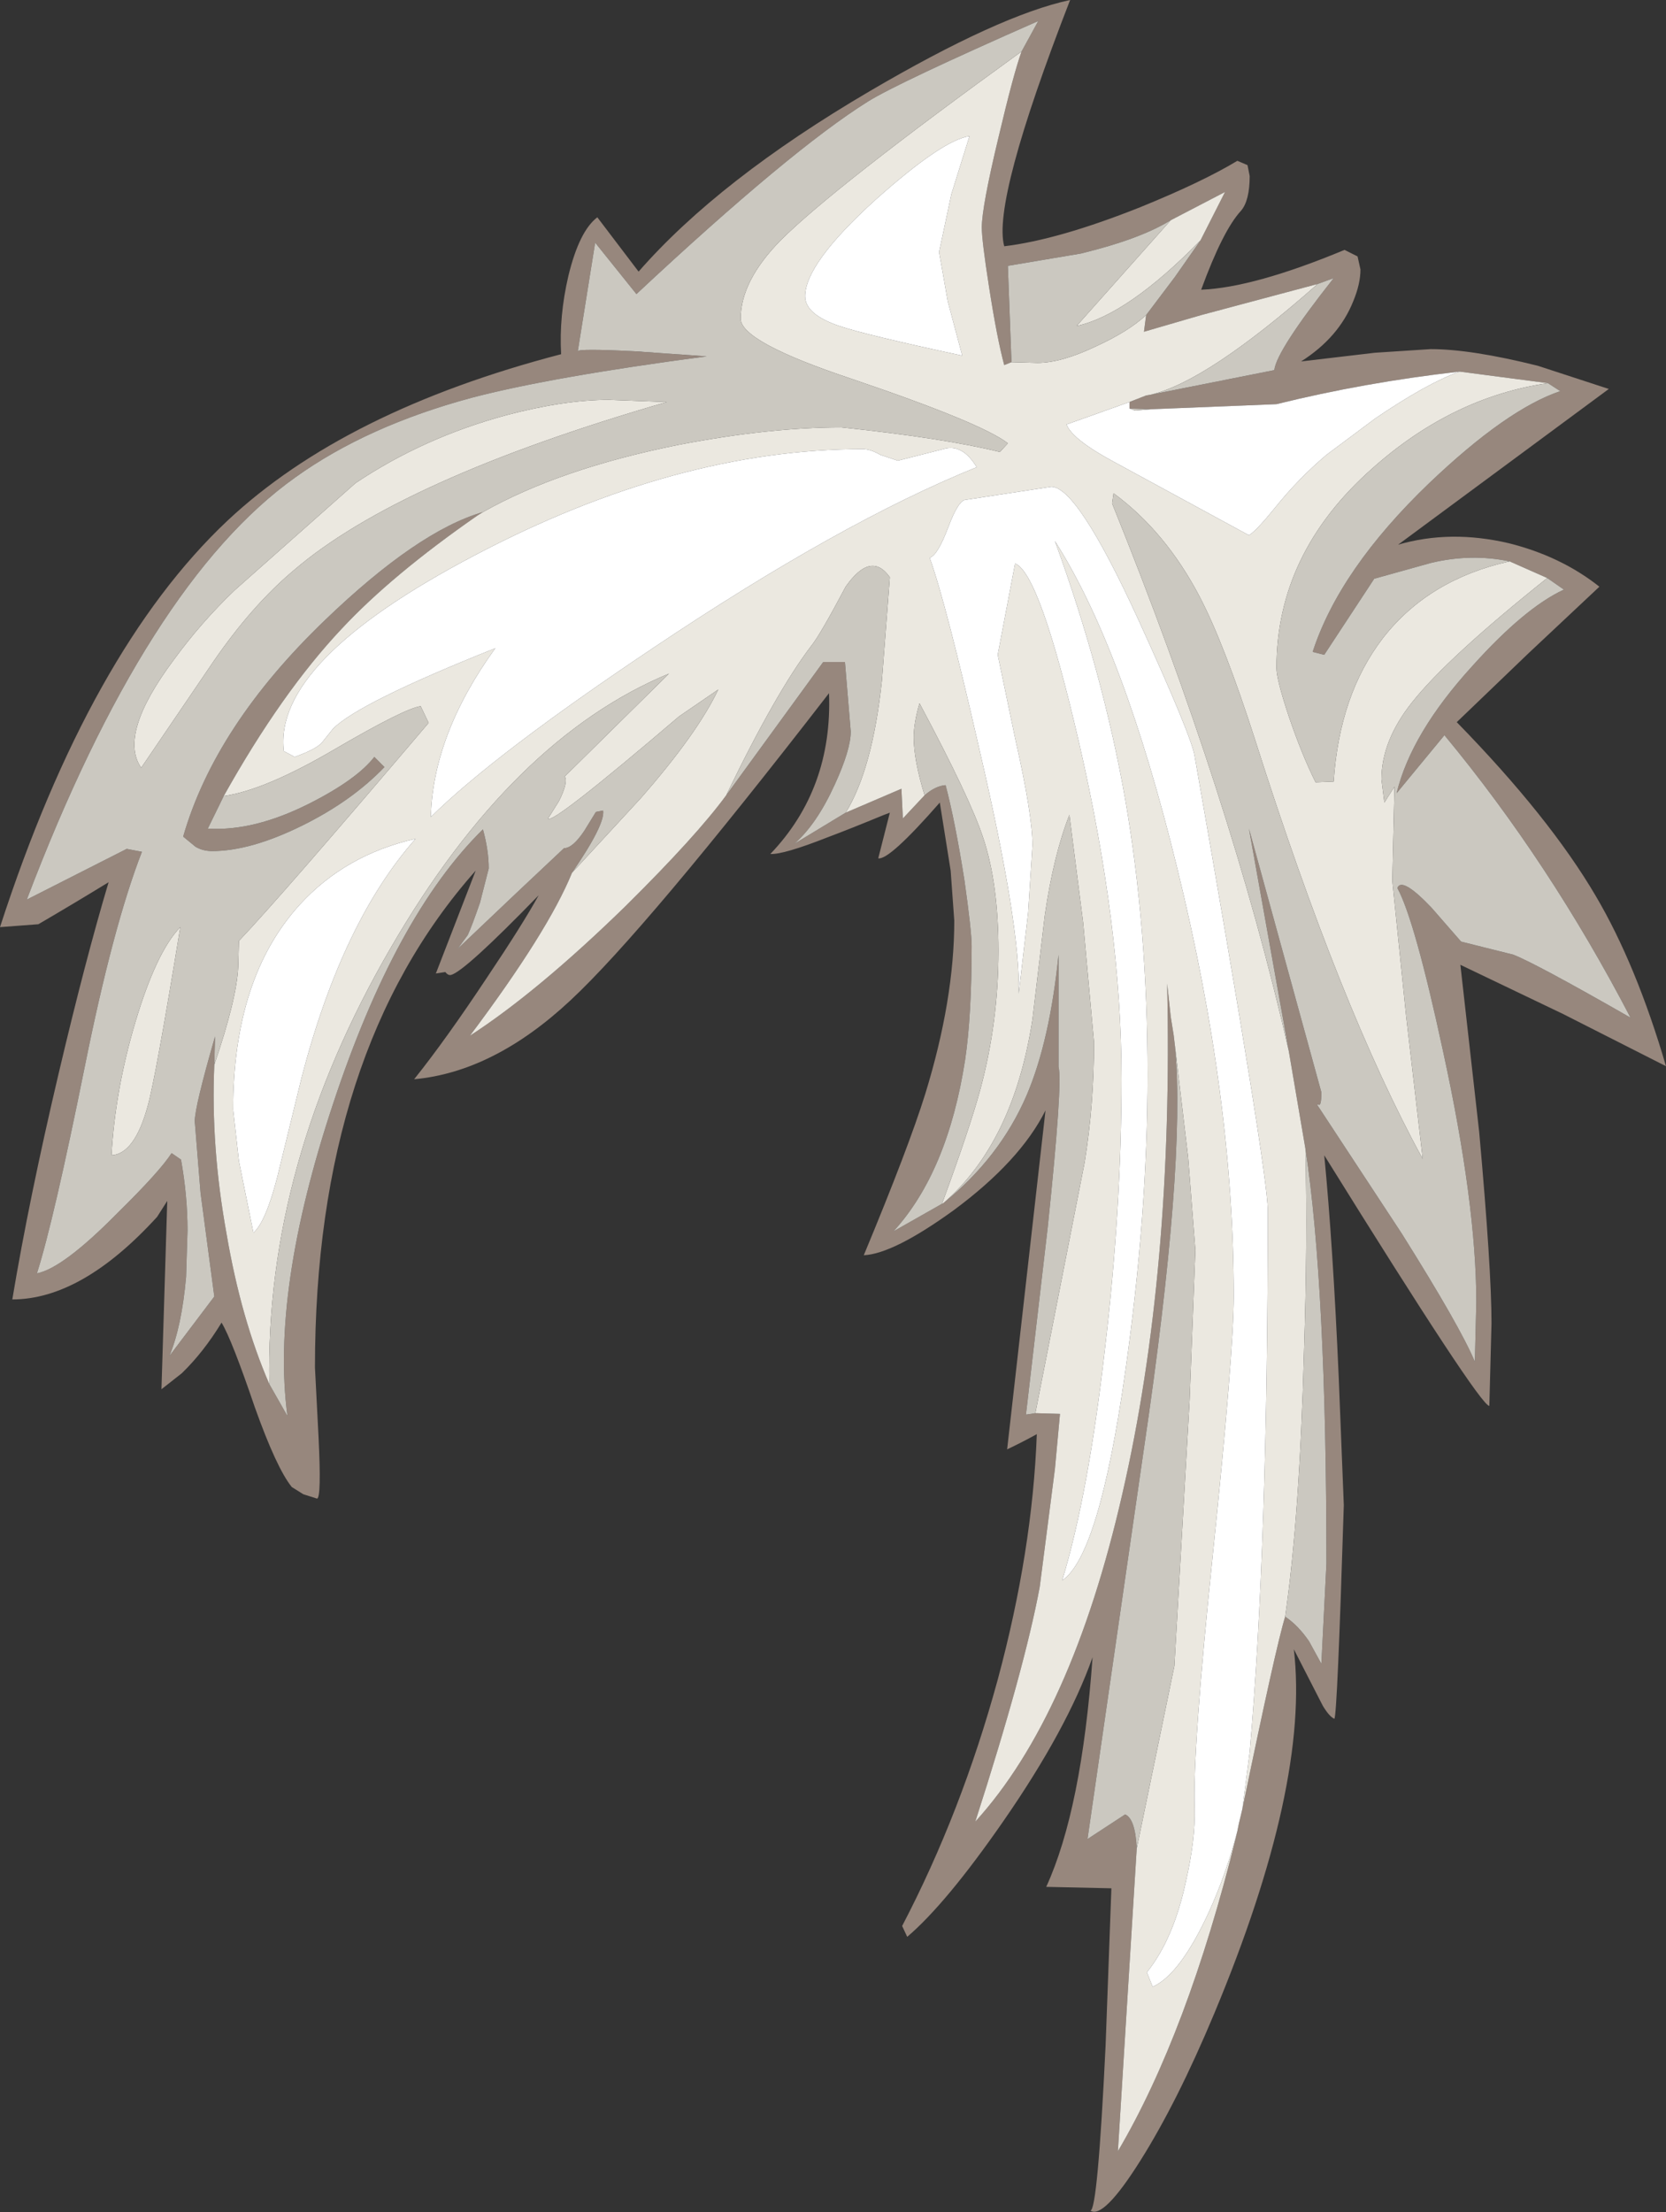 <?xml version="1.0" encoding="UTF-8" standalone="no"?>
<svg xmlns:ffdec="https://www.free-decompiler.com/flash" xmlns:xlink="http://www.w3.org/1999/xlink" ffdec:objectType="shape" height="152.7px" width="115.05px" xmlns="http://www.w3.org/2000/svg">
  <rect width="100%" height="100%" fill="#333333" stroke="none"/>
  <g transform="matrix(1.0, 0.0, 0.0, 1.0, 67.35, 71.5)">
    <path d="M3.2 -67.95 L4.35 -70.05 Q-5.3 -65.8 -7.4 -64.5 -12.75 -61.15 -23.4 -51.2 L-26.25 -54.75 -27.45 -47.25 Q-27.45 -47.45 -23.5 -47.25 L-18.55 -46.9 Q-29.2 -45.5 -34.75 -44.05 -42.0 -42.1 -46.95 -38.55 -57.2 -31.25 -65.5 -9.4 L-58.6 -12.9 -57.55 -12.7 Q-59.55 -7.55 -61.5 2.15 -63.65 12.8 -64.8 16.4 -63.0 16.05 -59.25 12.25 -56.3 9.35 -55.5 8.1 L-54.85 8.55 Q-54.4 11.05 -54.4 13.45 L-54.5 16.65 Q-54.8 20.05 -55.65 22.1 L-52.55 18.0 -53.5 10.85 -53.9 5.9 Q-53.9 4.9 -52.5 0.05 L-52.55 2.0 Q-52.8 7.65 -51.7 13.7 -50.7 19.55 -48.75 24.05 L-47.5 26.25 Q-48.65 17.65 -44.35 4.7 -40.05 -8.3 -34.0 -14.25 -33.6 -12.8 -33.6 -11.55 L-34.2 -9.2 Q-34.75 -7.6 -35.05 -6.95 L-35.75 -6.0 -31.8 -9.75 -28.4 -12.95 Q-27.8 -12.95 -27.0 -14.15 L-26.2 -15.45 -25.7 -15.55 Q-25.55 -14.6 -27.85 -11.25 -29.5 -7.2 -34.9 0.0 -30.2 -3.05 -24.15 -8.95 -19.25 -13.8 -17.2 -16.6 L-10.5 -25.8 -9.0 -25.8 -8.6 -21.0 Q-8.6 -19.75 -9.7 -17.35 -10.95 -14.6 -12.5 -13.25 L-8.95 -15.4 -5.1 -17.05 -5.0 -15.0 -3.5 -16.6 Q-2.75 -17.25 -2.05 -17.3 -1.4 -14.85 -0.75 -10.75 -0.25 -7.2 -0.25 -6.2 -0.25 -1.4 -0.7 1.65 -1.9 9.4 -5.65 13.5 L-2.3 11.6 -2.2 11.55 Q1.7 8.4 3.55 4.1 5.15 0.35 5.75 -5.6 L5.75 2.15 Q6.05 3.2 5.0 13.25 L3.5 26.15 4.15 26.05 5.85 26.1 5.5 29.9 4.45 38.05 Q3.4 43.7 0.0 54.25 6.65 46.95 10.15 31.65 13.7 16.25 13.25 -3.6 L13.5 -1.3 13.7 -0.05 Q14.65 7.25 12.0 26.05 L7.75 55.45 10.35 53.75 Q11.05 54.05 11.15 56.1 L9.85 77.0 Q14.65 68.85 18.0 55.35 L18.1 54.9 18.2 54.4 18.45 53.35 Q20.75 42.2 21.4 40.1 22.3 40.7 23.05 41.8 L23.9 43.35 24.25 36.45 Q24.25 17.3 22.8 7.8 L21.65 1.05 18.9 -14.3 23.9 3.9 Q23.9 4.9 23.7 4.75 L23.6 4.75 29.45 13.65 Q33.5 20.1 34.5 22.5 L34.6 18.4 Q34.6 11.6 32.3 1.05 30.35 -8.0 29.15 -10.2 29.45 -11.0 31.5 -8.85 L33.55 -6.5 37.15 -5.6 Q38.7 -5.0 45.25 -1.25 39.65 -12.0 32.4 -20.75 L29.1 -16.75 Q30.1 -20.9 34.35 -25.55 37.95 -29.55 40.65 -30.8 L39.5 -31.6 36.9 -32.75 Q34.25 -33.3 31.5 -32.65 L27.55 -31.55 24.1 -26.3 23.3 -26.5 Q25.15 -32.2 31.35 -38.15 36.7 -43.25 40.4 -44.5 L39.55 -45.05 33.45 -45.85 Q26.85 -45.1 20.8 -43.6 L12.15 -43.25 10.65 -43.3 10.65 -43.75 11.8 -44.2 12.1 -44.25 20.65 -45.95 Q20.8 -47.3 24.75 -52.3 L23.65 -51.9 15.6 -49.75 11.65 -48.6 11.8 -49.75 13.8 -52.4 15.55 -54.9 17.25 -58.25 13.5 -56.3 Q11.4 -55.0 7.3 -54.0 L2.25 -53.15 2.5 -46.5 2.0 -46.3 Q1.5 -48.15 0.95 -51.7 0.45 -54.9 0.45 -55.8 0.45 -57.2 1.6 -62.0 2.65 -66.45 3.2 -67.95 M-51.9 -16.55 L-53.0 -14.3 Q-49.8 -14.1 -45.95 -16.05 -42.7 -17.7 -41.5 -19.25 L-40.8 -18.55 Q-43.05 -16.2 -46.5 -14.5 -50.05 -12.75 -52.7 -12.75 -53.35 -12.75 -53.85 -13.05 L-54.7 -13.75 Q-52.5 -21.4 -44.9 -28.7 -38.5 -34.85 -34.0 -36.15 L-34.4 -35.9 Q-40.3 -31.8 -43.75 -28.1 -47.9 -23.7 -51.9 -16.55 M-28.1 -52.45 Q-27.35 -55.55 -26.1 -56.5 L-23.25 -52.75 Q-17.7 -59.1 -7.3 -65.2 1.65 -70.45 6.55 -71.5 1.15 -57.6 2.0 -54.5 5.75 -54.95 11.4 -57.2 15.7 -58.95 18.1 -60.4 L18.8 -60.1 18.95 -59.35 Q18.95 -57.65 18.35 -56.95 17.1 -55.6 15.6 -51.5 19.25 -51.65 25.5 -54.25 L26.4 -53.8 26.6 -52.9 Q26.6 -51.9 26.1 -50.7 25.1 -48.2 22.5 -46.55 L27.6 -47.15 31.45 -47.4 Q34.25 -47.4 38.85 -46.25 L43.75 -44.65 29.2 -33.9 Q32.8 -34.95 36.85 -34.0 40.45 -33.1 43.1 -31.0 L38.2 -26.4 33.25 -21.65 Q39.65 -15.1 42.85 -9.65 45.65 -4.9 47.7 2.1 L40.6 -1.5 33.5 -4.9 34.8 6.65 Q35.65 16.1 35.65 19.85 L35.5 25.55 Q34.85 25.55 24.1 8.25 24.7 14.45 25.1 23.6 L25.45 32.4 Q25.0 46.85 24.8 47.15 24.45 47.0 24.0 46.25 L22.0 42.35 Q23.1 51.7 16.5 67.5 13.95 73.6 11.4 77.65 8.85 81.7 7.95 81.1 8.45 81.1 9.0 69.7 L9.4 58.85 4.9 58.75 Q7.35 53.4 8.1 42.9 6.35 47.85 1.95 54.2 -2.0 59.9 -4.7 62.2 L-5.05 61.45 Q-0.95 53.6 1.55 44.45 3.95 35.55 4.25 27.5 3.25 28.05 2.2 28.55 L4.85 5.15 Q3.1 8.65 -1.5 12.05 -5.65 15.05 -7.7 15.15 -4.6 7.7 -3.45 4.0 -1.45 -2.5 -1.45 -7.95 L-1.7 -11.4 -2.45 -16.1 Q-5.95 -12.1 -6.7 -12.25 L-5.9 -15.4 -6.3 -15.25 Q-8.6 -14.3 -10.2 -13.7 -13.25 -12.5 -14.15 -12.55 -9.85 -17.05 -10.1 -23.65 -22.75 -7.3 -27.95 -2.45 -33.25 2.5 -38.75 3.0 -36.55 0.25 -33.7 -4.05 -31.25 -7.7 -30.15 -9.7 -35.25 -4.45 -36.2 -4.2 -36.4 -4.15 -36.6 -4.4 L-37.25 -4.3 -34.5 -11.4 Q-45.6 1.1 -45.6 22.9 L-45.35 27.75 Q-45.15 31.85 -45.45 31.95 L-46.4 31.65 -47.2 31.15 Q-48.25 29.85 -49.75 25.65 -51.35 20.95 -52.05 19.8 -53.3 21.85 -54.8 23.3 L-56.2 24.4 -55.8 11.4 -56.5 12.5 Q-61.7 18.2 -66.5 18.2 -65.35 11.3 -63.3 2.6 -61.45 -5.25 -59.85 -10.6 -62.3 -9.1 -64.7 -7.7 L-67.35 -7.5 Q-61.15 -26.6 -51.65 -35.55 -43.55 -43.15 -28.6 -47.05 -28.75 -49.65 -28.1 -52.45" fill="#97877d" fill-rule="evenodd" stroke="none"/>
    <path d="M3.2 -67.95 Q2.65 -66.45 1.6 -62.0 0.45 -57.2 0.45 -55.8 0.45 -54.9 0.95 -51.7 1.5 -48.15 2.0 -46.3 L2.5 -46.5 4.3 -46.45 Q5.95 -46.45 8.35 -47.6 10.55 -48.6 11.8 -49.75 L11.65 -48.6 15.6 -49.75 23.65 -51.9 Q16.0 -45.15 12.1 -44.25 L11.8 -44.2 10.65 -43.75 6.3 -42.2 Q6.7 -41.15 9.7 -39.55 L18.9 -34.55 Q19.4 -34.85 20.7 -36.45 22.3 -38.45 24.25 -40.1 L27.6 -42.6 Q31.2 -45.05 33.45 -45.85 L39.55 -45.05 Q32.95 -44.1 27.4 -39.15 20.8 -33.3 20.8 -25.4 20.8 -24.6 21.65 -22.05 22.55 -19.4 23.5 -17.5 L24.75 -17.55 Q25.15 -23.55 28.15 -27.45 31.3 -31.5 36.9 -32.75 L39.5 -31.6 Q32.6 -26.1 30.15 -23.0 28.05 -20.35 28.05 -17.7 L28.25 -16.1 28.95 -17.2 28.8 -10.7 29.75 -1.4 30.9 8.5 Q25.25 -1.8 19.35 -20.35 17.2 -27.05 15.5 -30.3 13.15 -34.8 9.55 -37.45 L9.45 -36.75 Q17.7 -16.35 21.65 1.05 L22.8 7.8 Q22.95 14.3 22.7 21.85 22.4 33.2 21.4 40.1 20.75 42.2 18.45 53.35 L18.95 49.45 Q20.2 35.3 20.2 12.05 20.2 9.4 15.15 -19.3 14.95 -20.65 11.25 -28.75 7.05 -37.9 5.25 -37.9 L2.3 -37.45 -0.65 -37.0 Q-1.15 -37.0 -1.85 -35.15 -2.6 -33.15 -3.15 -33.0 -2.0 -29.8 0.3 -19.7 3.15 -7.45 3.0 -2.9 L3.65 -8.5 3.95 -13.15 Q3.95 -15.25 2.75 -20.55 L1.55 -26.3 2.75 -32.6 Q4.45 -31.95 7.15 -20.3 10.1 -7.55 10.1 2.95 10.1 11.9 8.95 21.65 7.8 31.7 6.0 37.6 8.55 35.9 10.35 23.25 11.9 12.35 11.9 2.7 11.9 -7.45 10.35 -16.35 8.8 -25.1 5.5 -34.15 10.25 -26.7 13.95 -11.55 17.85 4.3 17.85 17.95 17.85 21.85 16.4 35.85 15.0 49.3 15.15 53.35 15.2 55.5 14.55 58.35 13.7 62.35 11.85 64.65 L12.25 65.65 Q14.15 64.8 16.15 60.45 17.35 57.8 18.1 54.9 L18.0 55.35 Q14.65 68.85 9.85 77.0 L11.15 56.1 13.75 43.5 14.8 25.2 15.2 14.8 14.7 8.4 13.7 -0.05 13.5 -1.3 13.25 -3.6 Q13.7 16.25 10.15 31.65 6.65 46.95 0.0 54.25 3.4 43.7 4.45 38.05 L5.5 29.9 5.85 26.1 4.15 26.05 7.55 8.75 Q8.2 4.75 8.2 0.45 L7.45 -7.8 6.5 -15.25 Q5.4 -12.45 4.8 -8.3 L3.95 -1.15 Q2.65 7.35 -2.2 11.55 L-2.3 11.6 Q-0.4 6.45 0.35 3.7 1.6 -0.95 1.6 -5.85 1.6 -10.5 0.55 -13.65 -0.35 -16.4 -3.85 -22.95 -4.25 -21.6 -4.25 -20.6 -4.25 -19.05 -3.5 -16.6 L-5.0 -15.0 -5.1 -17.05 -8.95 -15.4 Q-7.1 -18.4 -6.45 -24.5 L-5.9 -31.65 Q-7.2 -33.5 -8.95 -31.0 -10.7 -27.7 -11.3 -26.95 -13.75 -23.75 -17.2 -16.6 -19.25 -13.8 -24.15 -8.95 -30.2 -3.05 -34.9 0.0 -29.5 -7.2 -27.85 -11.25 L-23.1 -16.4 Q-19.2 -20.85 -17.75 -23.9 L-20.45 -22.05 Q-29.3 -14.5 -29.5 -15.0 L-28.75 -16.2 Q-28.1 -17.5 -28.35 -17.9 L-21.15 -25.0 Q-32.0 -20.5 -40.35 -6.1 -49.05 8.85 -48.75 24.05 -50.7 19.55 -51.7 13.7 -52.8 7.65 -52.55 2.0 -51.0 -2.55 -50.9 -4.75 L-50.85 -6.55 Q-47.9 -9.65 -37.75 -21.6 L-38.3 -22.75 Q-39.4 -22.6 -44.2 -19.8 -49.05 -16.95 -51.9 -16.55 -47.9 -23.7 -43.75 -28.1 -40.3 -31.8 -34.4 -35.9 L-34.0 -36.15 Q-28.7 -39.15 -20.45 -40.8 -14.2 -42.0 -9.25 -42.0 -2.15 -41.25 1.7 -40.3 L2.25 -40.9 Q0.45 -42.3 -8.55 -45.35 -16.2 -47.9 -16.2 -49.5 -16.2 -52.1 -13.45 -54.9 -9.8 -58.55 3.2 -67.95 M13.5 -56.3 L17.25 -58.25 15.55 -54.9 Q10.5 -49.75 7.0 -49.0 L13.5 -56.3 M-2.5 -54.1 L-1.65 -58.1 -0.4 -62.1 Q-2.25 -61.85 -6.9 -57.7 -11.75 -53.3 -11.75 -51.05 -11.75 -49.8 -9.4 -49.0 -7.65 -48.4 -0.9 -46.95 L-1.9 -50.7 -2.5 -54.1 M-55.35 -25.95 Q-53.45 -28.55 -51.15 -30.75 L-42.8 -38.15 Q-38.1 -41.3 -32.35 -42.85 -28.35 -43.9 -25.3 -43.9 L-21.3 -43.75 Q-39.8 -38.4 -47.1 -32.1 -49.95 -29.7 -52.6 -25.85 L-57.6 -18.5 Q-59.2 -20.8 -55.35 -25.95 M-44.35 -21.2 Q-42.55 -23.0 -33.15 -26.75 -37.45 -20.8 -37.6 -15.1 -33.2 -19.45 -22.2 -26.8 -9.3 -35.45 0.1 -39.25 -0.9 -40.9 -2.2 -40.5 L-5.35 -39.7 -6.55 -40.1 Q-7.25 -40.5 -7.75 -40.5 -20.65 -40.5 -34.6 -33.15 -48.5 -25.85 -47.75 -19.65 L-47.0 -19.25 Q-45.6 -19.75 -45.15 -20.2 L-44.35 -21.2 M-58.0 -0.95 Q-56.55 -5.8 -54.9 -7.5 -56.6 2.9 -57.15 4.85 -58.05 8.15 -59.65 8.25 -59.4 3.75 -58.0 -0.95 M-46.65 -9.05 Q-51.25 -4.0 -51.25 5.1 L-50.85 8.65 -49.85 13.6 Q-49.0 12.85 -48.2 9.75 L-46.5 2.8 Q-43.7 -7.9 -38.65 -13.6 -43.5 -12.5 -46.65 -9.05" fill="#ebe8e0" fill-rule="evenodd" stroke="none"/>
    <path d="M-52.55 2.0 L-52.5 0.05 Q-53.9 4.9 -53.9 5.9 L-53.5 10.85 -52.55 18.0 -55.65 22.1 Q-54.8 20.05 -54.5 16.65 L-54.4 13.45 Q-54.4 11.05 -54.85 8.55 L-55.5 8.1 Q-56.3 9.35 -59.25 12.25 -63.0 16.05 -64.8 16.4 -63.65 12.8 -61.5 2.15 -59.55 -7.55 -57.55 -12.7 L-58.6 -12.9 -65.5 -9.4 Q-57.2 -31.25 -46.95 -38.55 -42.0 -42.1 -34.75 -44.05 -29.2 -45.5 -18.55 -46.9 L-23.5 -47.25 Q-27.45 -47.45 -27.45 -47.25 L-26.25 -54.75 -23.4 -51.2 Q-12.75 -61.15 -7.4 -64.5 -5.3 -65.8 4.35 -70.05 L3.2 -67.95 Q-9.8 -58.55 -13.45 -54.9 -16.2 -52.1 -16.2 -49.5 -16.2 -47.9 -8.55 -45.35 0.45 -42.3 2.25 -40.9 L1.7 -40.3 Q-2.15 -41.25 -9.25 -42.0 -14.2 -42.0 -20.45 -40.8 -28.7 -39.15 -34.0 -36.15 -38.5 -34.85 -44.9 -28.7 -52.5 -21.4 -54.7 -13.75 L-53.85 -13.05 Q-53.35 -12.75 -52.7 -12.75 -50.05 -12.75 -46.5 -14.5 -43.05 -16.2 -40.8 -18.55 L-41.5 -19.25 Q-42.7 -17.7 -45.95 -16.05 -49.8 -14.1 -53.0 -14.3 L-51.9 -16.55 Q-49.05 -16.95 -44.2 -19.8 -39.4 -22.6 -38.3 -22.75 L-37.75 -21.6 Q-47.9 -9.65 -50.85 -6.55 L-50.9 -4.75 Q-51.0 -2.55 -52.55 2.0 M2.5 -46.5 L2.25 -53.15 7.3 -54.0 Q11.4 -55.0 13.5 -56.3 L7.0 -49.0 Q10.5 -49.75 15.55 -54.9 L13.8 -52.4 11.8 -49.75 Q10.55 -48.6 8.35 -47.6 5.95 -46.45 4.3 -46.45 L2.5 -46.5 M23.65 -51.9 L24.75 -52.3 Q20.8 -47.3 20.65 -45.95 L12.1 -44.25 Q16.0 -45.15 23.65 -51.9 M10.65 -43.3 L12.15 -43.25 11.05 -43.15 10.65 -43.3 M39.55 -45.05 L40.4 -44.5 Q36.7 -43.25 31.35 -38.15 25.15 -32.2 23.3 -26.5 L24.1 -26.3 27.55 -31.55 31.5 -32.65 Q34.25 -33.3 36.9 -32.75 31.3 -31.5 28.15 -27.45 25.15 -23.55 24.75 -17.55 L23.5 -17.5 Q22.55 -19.4 21.65 -22.05 20.8 -24.6 20.8 -25.4 20.8 -33.3 27.4 -39.15 32.95 -44.1 39.55 -45.05 M39.5 -31.6 L40.65 -30.8 Q37.95 -29.55 34.35 -25.55 30.1 -20.9 29.1 -16.75 L32.4 -20.75 Q39.65 -12.0 45.25 -1.25 38.7 -5.0 37.15 -5.6 L33.55 -6.5 31.5 -8.85 Q29.45 -11.0 29.15 -10.2 30.35 -8.0 32.3 1.05 34.6 11.6 34.6 18.4 L34.5 22.5 Q33.5 20.1 29.45 13.65 L23.6 4.75 23.7 4.75 Q23.9 4.9 23.9 3.9 L18.9 -14.3 21.65 1.05 Q17.7 -16.35 9.45 -36.75 L9.55 -37.45 Q13.15 -34.8 15.5 -30.3 17.2 -27.05 19.35 -20.35 25.25 -1.8 30.9 8.5 L29.75 -1.4 28.8 -10.7 28.95 -17.2 28.25 -16.1 28.05 -17.7 Q28.05 -20.35 30.15 -23.0 32.6 -26.1 39.5 -31.6 M22.8 7.8 Q24.25 17.3 24.25 36.45 L23.9 43.35 23.05 41.8 Q22.3 40.7 21.4 40.1 22.4 33.2 22.7 21.85 22.95 14.3 22.8 7.8 M11.15 56.1 Q11.05 54.05 10.35 53.75 L7.75 55.45 12.0 26.05 Q14.65 7.25 13.7 -0.05 L14.7 8.4 15.2 14.8 14.8 25.2 13.75 43.5 11.15 56.1 M4.15 26.05 L3.5 26.15 5.0 13.25 Q6.05 3.2 5.75 2.15 L5.75 -5.6 Q5.15 0.35 3.55 4.1 1.7 8.4 -2.2 11.55 2.65 7.35 3.95 -1.15 L4.8 -8.3 Q5.4 -12.45 6.5 -15.25 L7.45 -7.8 8.2 0.45 Q8.2 4.75 7.55 8.75 L4.15 26.05 M-2.3 11.6 L-5.65 13.5 Q-1.9 9.4 -0.7 1.65 -0.25 -1.4 -0.25 -6.2 -0.25 -7.2 -0.75 -10.75 -1.4 -14.85 -2.05 -17.3 -2.75 -17.25 -3.5 -16.6 -4.25 -19.05 -4.25 -20.6 -4.25 -21.6 -3.85 -22.95 -0.35 -16.4 0.55 -13.65 1.6 -10.5 1.6 -5.85 1.6 -0.95 0.35 3.7 -0.4 6.45 -2.3 11.6 M-8.95 -15.4 L-12.5 -13.25 Q-10.95 -14.6 -9.7 -17.35 -8.6 -19.75 -8.6 -21.0 L-9.0 -25.8 -10.5 -25.8 -17.2 -16.6 Q-13.75 -23.75 -11.3 -26.95 -10.7 -27.7 -8.95 -31.0 -7.2 -33.5 -5.9 -31.65 L-6.45 -24.5 Q-7.1 -18.4 -8.95 -15.4 M-27.85 -11.25 Q-25.55 -14.6 -25.7 -15.55 L-26.2 -15.45 -27.0 -14.15 Q-27.8 -12.95 -28.4 -12.95 L-31.8 -9.75 -35.75 -6.0 -35.05 -6.95 Q-34.75 -7.6 -34.2 -9.2 L-33.6 -11.55 Q-33.6 -12.8 -34.0 -14.25 -40.05 -8.3 -44.35 4.7 -48.65 17.65 -47.5 26.25 L-48.75 24.05 Q-49.05 8.85 -40.35 -6.1 -32.0 -20.5 -21.15 -25.0 L-28.35 -17.9 Q-28.1 -17.5 -28.75 -16.2 L-29.5 -15.0 Q-29.3 -14.5 -20.45 -22.05 L-17.75 -23.9 Q-19.2 -20.85 -23.1 -16.4 L-27.85 -11.25 M-55.35 -25.95 Q-59.2 -20.8 -57.6 -18.5 L-52.6 -25.85 Q-49.95 -29.7 -47.1 -32.1 -39.8 -38.4 -21.3 -43.75 L-25.3 -43.9 Q-28.35 -43.9 -32.35 -42.85 -38.1 -41.3 -42.8 -38.15 L-51.15 -30.75 Q-53.45 -28.55 -55.35 -25.95 M-58.0 -0.95 Q-59.4 3.75 -59.65 8.25 -58.05 8.15 -57.15 4.85 -56.6 2.9 -54.9 -7.5 -56.55 -5.8 -58.0 -0.95" fill="#cbc8c0" fill-rule="evenodd" stroke="none"/>
    <path d="M10.65 -43.75 L10.65 -43.3 11.05 -43.15 12.15 -43.25 20.8 -43.6 Q26.85 -45.1 33.45 -45.85 31.2 -45.05 27.6 -42.6 L24.25 -40.1 Q22.3 -38.45 20.7 -36.45 19.4 -34.85 18.9 -34.55 L9.7 -39.55 Q6.7 -41.15 6.3 -42.2 L10.65 -43.75 M18.45 53.35 L18.2 54.4 18.1 54.9 Q17.35 57.8 16.15 60.45 14.15 64.8 12.25 65.65 L11.85 64.65 Q13.7 62.35 14.55 58.35 15.2 55.5 15.15 53.35 15.0 49.3 16.4 35.85 17.85 21.85 17.85 17.95 17.85 4.3 13.95 -11.55 10.25 -26.7 5.5 -34.15 8.8 -25.1 10.35 -16.35 11.9 -7.45 11.9 2.7 11.9 12.35 10.35 23.25 8.55 35.9 6.0 37.6 7.8 31.7 8.95 21.65 10.1 11.9 10.1 2.95 10.1 -7.55 7.15 -20.3 4.45 -31.95 2.75 -32.6 L1.55 -26.3 2.75 -20.55 Q3.95 -15.25 3.95 -13.15 L3.65 -8.5 3.0 -2.9 Q3.15 -7.45 0.3 -19.7 -2.0 -29.8 -3.15 -33.0 -2.6 -33.15 -1.85 -35.15 -1.15 -37.0 -0.65 -37.0 L2.3 -37.45 5.25 -37.9 Q7.05 -37.9 11.25 -28.75 14.95 -20.65 15.15 -19.3 20.2 9.4 20.2 12.05 20.2 35.3 18.95 49.45 L18.45 53.35 M-2.5 -54.1 L-1.9 -50.7 -0.9 -46.95 Q-7.65 -48.4 -9.4 -49.0 -11.75 -49.8 -11.75 -51.05 -11.75 -53.3 -6.9 -57.7 -2.25 -61.85 -0.4 -62.1 L-1.65 -58.1 -2.5 -54.1 M-44.35 -21.2 L-45.15 -20.2 Q-45.6 -19.75 -47.0 -19.25 L-47.75 -19.65 Q-48.5 -25.85 -34.6 -33.15 -20.65 -40.5 -7.75 -40.5 -7.25 -40.5 -6.55 -40.1 L-5.35 -39.7 -2.2 -40.5 Q-0.9 -40.9 0.1 -39.25 -9.3 -35.45 -22.2 -26.8 -33.2 -19.45 -37.6 -15.1 -37.45 -20.8 -33.15 -26.75 -42.55 -23.0 -44.35 -21.2 M-46.65 -9.05 Q-43.5 -12.5 -38.65 -13.6 -43.7 -7.9 -46.5 2.8 L-48.2 9.75 Q-49.0 12.85 -49.85 13.6 L-50.85 8.65 -51.25 5.1 Q-51.25 -4.0 -46.65 -9.05" fill="#ffffff" fill-rule="evenodd" stroke="none"/>
  </g>
</svg>
